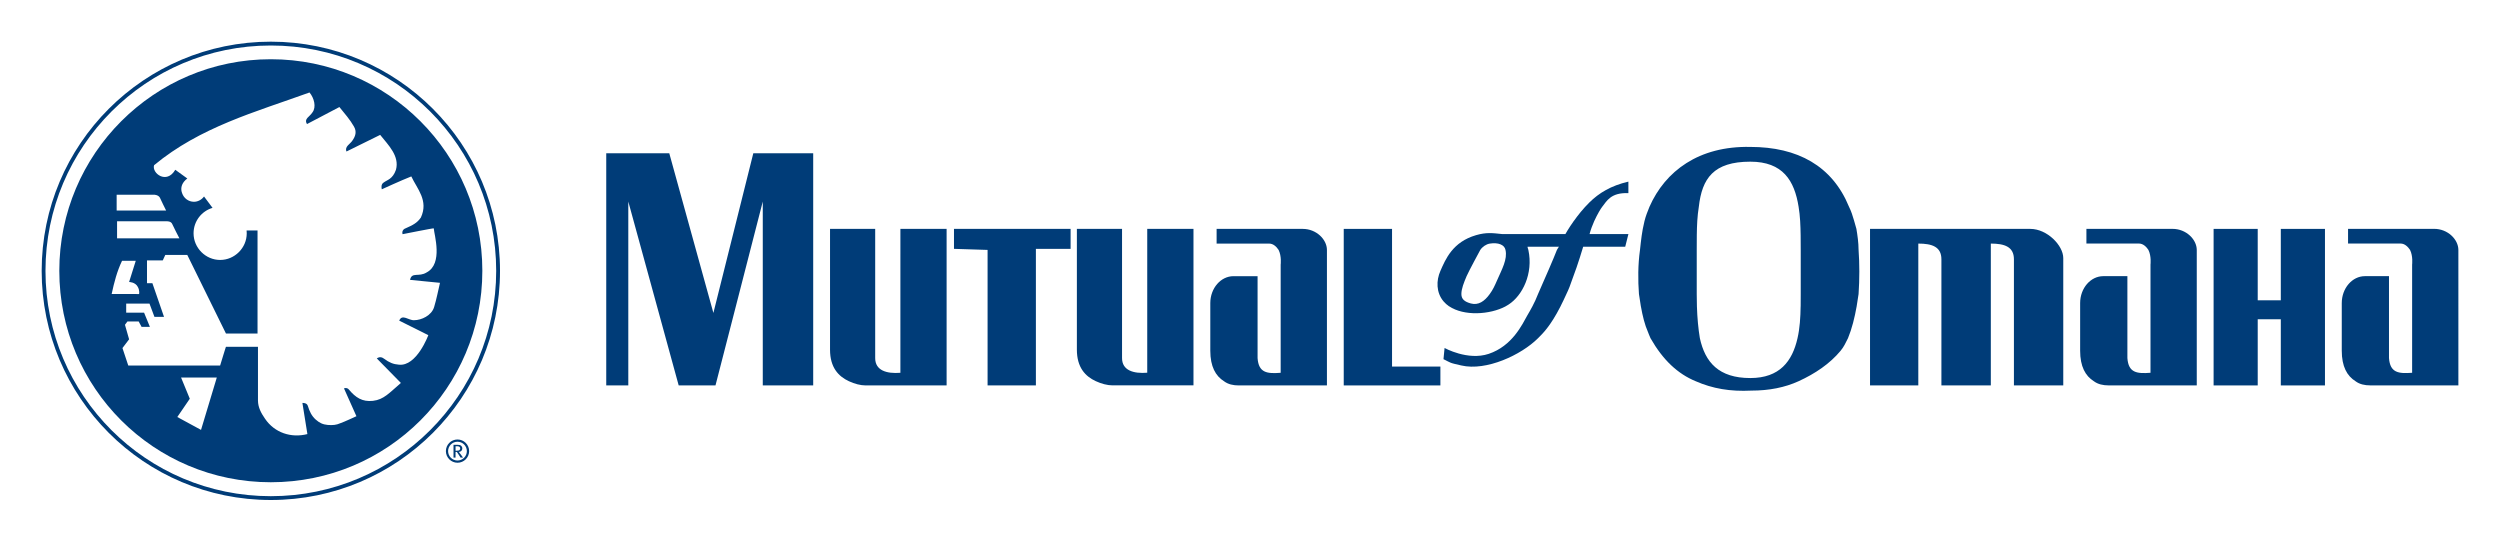 <?xml version="1.0" encoding="utf-8"?>
<!-- Generator: Adobe Illustrator 16.0.4, SVG Export Plug-In . SVG Version: 6.00 Build 0)  -->
<!DOCTYPE svg PUBLIC "-//W3C//DTD SVG 1.1//EN" "http://www.w3.org/Graphics/SVG/1.1/DTD/svg11.dtd">
<svg version="1.1" id="Layer_1" xmlns="http://www.w3.org/2000/svg" xmlns:xlink="http://www.w3.org/1999/xlink" x="0px" y="0px"
	 width="300px" height="65px" viewBox="0 0 300 65" enable-background="new 0 0 300 65" xml:space="preserve">
<g id="Boundary">
	<rect fill="none" width="300" height="65"/>
</g>
<g id="Mutual__x28_Blue_x29_">
	<g>
		<g>
			<path fill="#003C78" d="M54.898,55.262c-0.623,0-1.127-0.507-1.127-1.128c0-0.62,0.504-1.127,1.127-1.127
				c0.622,0,1.124,0.507,1.124,1.127C56.022,54.755,55.52,55.262,54.898,55.262 M54.901,52.739c-0.771,0-1.394,0.622-1.394,1.394
				c0,0.768,0.624,1.396,1.394,1.396s1.395-0.629,1.395-1.396C56.296,53.361,55.671,52.739,54.901,52.739"/>
			<path fill="#003C78" d="M55.563,54.913c-0.035-0.052-0.178-0.25-0.252-0.356c-0.059-0.08-0.112-0.146-0.147-0.188
				c-0.029-0.033-0.097-0.128-0.114-0.145c0.278,0,0.428-0.186,0.428-0.422c0-0.15-0.076-0.254-0.154-0.322
				c-0.083-0.063-0.206-0.106-0.416-0.106h-0.486v1.541h0.243V54.23c0.016,0,0.157,0,0.157,0s0.167,0.26,0.301,0.455
				c0.069,0.104,0.093,0.14,0.145,0.229L55.563,54.913L55.563,54.913z M55.224,53.802c0,0.089-0.033,0.164-0.087,0.208
				c-0.061,0.053-0.146,0.074-0.301,0.074h-0.169v-0.536h0.181c0.094,0,0.164,0.013,0.212,0.031
				C55.157,53.613,55.224,53.695,55.224,53.802"/>
			<g>
				<path fill="#003C78" d="M32.5,5C17.312,5,5,17.315,5,32.502C5,47.689,17.312,60,32.5,60c15.187,0,27.501-12.311,27.501-27.497
					C60.001,17.316,47.687,5,32.5,5z M32.5,59.542c-14.934,0-27.042-12.106-27.042-27.039C5.458,17.567,17.566,5.46,32.5,5.46
					c14.935,0,27.043,12.108,27.043,27.043C59.543,47.434,47.435,59.542,32.5,59.542z"/>
				<path fill="#003C78" d="M32.498,7.108c-14.013,0-25.381,11.368-25.381,25.382c0,14.062,11.368,25.38,25.381,25.38
					c14.014,0,25.383-11.315,25.383-25.38C57.881,18.477,46.512,7.108,32.498,7.108z M13.998,23.365h4.487c0,0,0.5,0,0.7,0.35
					c0,0.047,0.749,1.546,0.749,1.546h-5.935L13.998,23.365L13.998,23.365z M19.982,26.555c0,0,0.548-0.049,0.696,0.349
					c0,0.052,0.849,1.696,0.849,1.696h-7.479v-2.045H19.982z M13.399,35.282c0.298-1.396,0.648-2.741,1.248-3.989h1.645
					l-0.799,2.546c0,0,0.748,0,1.047,0.595c0.251,0.451,0.149,0.851,0.149,0.851L13.399,35.282L13.399,35.282z M24.123,51.587
					l-2.846-1.545l1.498-2.194l-1.047-2.543h4.288L24.123,51.587z M49.705,38.424c-0.651,0.051-1.45-0.8-1.799,0.051l3.492,1.744
					c0,0-1.398,3.793-3.542,3.54c-0.646-0.048-1.145-0.25-1.744-0.698c-0.25-0.194-0.548-0.297-0.896-0.049l2.891,2.942
					c-1.397,1.198-2.046,1.996-3.345,2.146c-1.292,0.147-2.093-0.399-2.889-1.346c-0.201-0.251-0.447-0.199-0.596-0.15l1.494,3.342
					c0,0-1.494,0.697-1.945,0.844c-0.447,0.203-0.896,0.253-1.494,0.203c-0.6-0.053-0.999-0.25-1.448-0.647
					c-0.5-0.446-0.746-0.995-0.947-1.646c-0.1-0.301-0.4-0.352-0.649-0.352c0,0,0.4,2.545,0.599,3.741
					c-1.942,0.498-3.939-0.149-5.086-1.845c-0.45-0.652-0.845-1.346-0.845-2.196v-6.429h-3.843c0-0.053-0.698,2.242-0.698,2.242
					H15.392l-0.697-2.094l0.798-1.05l-0.498-1.743l0.299-0.4h1.346l0.349,0.65h0.999l-0.697-1.701h-2.148v-1.092h2.795l0.595,1.594
					h1.15l-1.396-4.039H17.64v-2.741h1.894l0.3-0.65h2.641l4.639,9.427h3.79V27.654h-1.313c0.011,0.114,0.017,0.231,0.017,0.348
					c0,1.745-1.446,3.192-3.191,3.192c-1.744,0-3.19-1.447-3.19-3.192c0-1.471,0.97-2.671,2.278-3.059l-1.022-1.364
					c-0.276,0.377-0.723,0.635-1.208,0.635c-0.675,0-1.225-0.446-1.421-1.03c-0.169-0.428-0.136-0.934,0.232-1.393
					c0.052-0.065,0.11-0.128,0.175-0.191c0.066-0.06,0.137-0.12,0.215-0.181l-1.444-1.046c-1.047,1.795-2.843,0.398-2.544-0.548
					c5.536-4.591,12.169-6.382,18.652-8.728c0.547,0.65,0.848,1.747,0.347,2.396c-0.347,0.549-1.045,0.746-0.647,1.394l3.888-2.043
					c0.649,0.797,1.298,1.545,1.747,2.344c0.348,0.597,0.197,1.147-0.198,1.695c-0.25,0.4-0.947,0.697-0.701,1.297l4.044-1.995
					c0.994,1.243,2.34,2.542,1.894,4.188c-0.4,1.147-1.048,1.196-1.5,1.547c-0.295,0.198-0.248,0.598-0.199,0.796
					c0,0,2.395-1.098,3.541-1.546c0.697,1.496,2.095,2.893,1.147,4.936c-0.451,0.651-0.946,0.897-1.843,1.296
					c-0.3,0.102-0.45,0.401-0.35,0.7c0,0,3.74-0.747,3.74-0.7c0.048,0.75,1.146,4.238-0.85,5.287
					c-0.948,0.598-1.793-0.097-1.995,0.896l3.593,0.353c-0.25,1.045-0.401,1.896-0.701,2.895
					C51.797,37.876,50.55,38.424,49.705,38.424z"/>
			</g>
		</g>
		<g>
			<polygon fill="#003C78" points="167.045,36.758 167.045,27.467 161.248,27.467 161.248,36.758 161.248,46.251 172.848,46.251 
				172.848,43.988 167.045,43.988 			"/>
			<polygon fill="#003C78" points="114.478,29.862 118.51,29.989 118.51,36.758 118.51,46.251 124.307,46.251 124.307,36.758 
				124.307,29.862 128.472,29.862 128.472,27.467 114.478,27.467 			"/>
			<path fill="#003C78" d="M108.047,36.758v7.977c-1.638,0.13-3.024-0.267-3.024-1.76v-6.217v-9.291h-5.419v9.291v3.823v1.38
				c0,2.143,1.015,3.203,2.265,3.785c0.668,0.312,1.389,0.505,2.015,0.505h9.709v-0.505v-8.988v-9.291h-5.545L108.047,36.758
				L108.047,36.758z"/>
			<path fill="#003C78" d="M156.328,27.467h-10.335v1.764h6.305c0.502,0,0.882,0.378,1.132,0.758c0.379,0.748,0.25,1.761,0.25,1.761
				v5.009v7.976c-1.64,0.131-2.646,0-2.771-1.758v-6.218v-3.618h-2.9c-1.507,0.004-2.773,1.43-2.773,3.24v0.377v3.823v1.506
				c0,1.899,0.635,3.027,1.641,3.659c0.505,0.381,1.133,0.505,1.766,0.505h10.589v-0.505v-8.988v-5.892v-0.878
				C159.229,28.741,157.968,27.467,156.328,27.467z"/>
			<path fill="#003C78" d="M137.668,36.758v7.969c-1.636,0.129-3.023-0.266-3.023-1.76v-6.209v-9.296h-5.42v9.296v3.812v1.386
				c0,2.142,1.016,3.206,2.267,3.783c0.667,0.31,1.388,0.505,2.015,0.505h9.71V45.74v-8.981v-9.296h-5.548L137.668,36.758
				L137.668,36.758z"/>
			<path fill="#003C78" d="M292.1,27.462h-10.334v1.763h6.301c0.502,0,0.879,0.382,1.136,0.759c0.377,0.748,0.252,1.761,0.252,1.761
				v5.014v7.974c-1.64,0.123-2.646,0-2.776-1.762v-6.212v-3.62h-2.898c-1.502,0.002-2.77,1.43-2.77,3.236v0.384v3.816v1.506
				c0,1.899,0.631,3.028,1.643,3.661c0.502,0.379,1.127,0.503,1.761,0.503h10.59v-0.503v-8.983V30.86v-0.875
				C294.999,28.736,293.74,27.462,292.1,27.462z"/>
			<path fill="#003C78" d="M260.707,27.464h-10.338v1.761h6.303c0.503,0,0.885,0.382,1.135,0.762
				c0.379,0.748,0.252,1.758,0.252,1.758v5.014v7.974c-1.642,0.127-2.646,0-2.772-1.762v-6.212v-3.62h-2.897
				c-1.508,0.002-2.773,1.432-2.773,3.236v0.384v3.816v1.508c0,1.897,0.629,3.03,1.641,3.662c0.504,0.378,1.135,0.502,1.766,0.502
				h10.588v-0.502v-8.986V30.86v-0.872C263.605,28.736,262.346,27.464,260.707,27.464z"/>
			<polygon fill="#003C78" points="273.697,29.989 273.697,35.283 273.697,36.036 270.926,36.036 270.926,35.283 270.926,29.989 
				270.926,27.467 265.632,27.467 265.632,29.989 265.632,35.283 265.632,36.758 265.632,40.582 265.632,45.747 265.632,46.251 
				270.926,46.251 270.926,45.747 270.926,40.582 270.926,38.312 273.697,38.312 273.697,40.582 273.697,45.747 273.697,46.251 
				278.996,46.251 278.996,45.747 278.996,40.582 278.996,36.758 278.996,35.283 278.996,29.989 278.996,27.467 273.697,27.467 			
				"/>
			<path fill="#003C78" d="M243.639,27.467h-19.236v3.648v5.643v9.491h5.794v-9.491v-5.643V29.23c1.641,0,2.772,0.378,2.772,1.885
				v5.643v9.491h5.93v-0.505v-8.986v-5.643V29.23c1.638,0,2.772,0.378,2.772,1.885v5.643v9.491h5.921v-9.491v-5.79
				C247.592,29.457,245.657,27.467,243.639,27.467z"/>
			<path fill="#003C78" d="M222.77,27.467c-0.09-0.309-0.179-0.637-0.271-0.955v-0.007c-0.174-0.603-0.367-1.201-0.615-1.684
				c-2.009-4.917-6.178-7.19-11.847-7.19c-6.179-0.128-10.211,2.898-12.104,7.19c-0.225,0.557-0.451,1.119-0.588,1.686h-0.002
				c-0.015,0.067-0.031,0.133-0.043,0.2c-0.255,1.014-0.379,2.142-0.5,3.281c-0.25,1.761-0.25,3.649-0.126,5.294
				c0.068,0.503,0.146,0.995,0.229,1.476h0.002c0.207,1.168,0.468,2.217,0.842,3.062c0.104,0.238,0.186,0.505,0.312,0.761
				c1.508,2.646,3.28,4.28,5.42,5.165c2.02,0.887,4.156,1.256,6.68,1.127c2.148,0,4.029-0.378,5.673-1.127
				c1.987-0.91,3.752-2.098,5.044-3.659c0.404-0.485,0.629-1.004,0.884-1.506c0.466-1.126,0.796-2.45,1.039-3.823v-0.005
				c0.086-0.485,0.16-0.979,0.229-1.471c0.121-1.771,0.121-3.66,0-5.294C223.025,29.104,222.895,28.218,222.77,27.467z
				 M216.076,36.76c-0.021,1.34-0.096,2.61-0.373,3.821c-0.625,2.771-2.141,4.785-5.669,4.785c-3.78,0-5.421-1.888-6.05-4.785
				c-0.19-1.14-0.309-2.415-0.354-3.823V36.75c-0.014-0.475-0.022-0.965-0.022-1.468v-3.027v-2.267c0-1.224,0-2.392,0.065-3.474
				c0.038-0.593,0.097-1.161,0.185-1.694c0.379-3.409,1.765-5.419,6.179-5.419c3.903,0,5.297,2.265,5.795,5.419
				c0.09,0.523,0.146,1.091,0.185,1.691v0.005c0.067,1.099,0.07,2.316,0.07,3.6v2.139v3.027c0,0.5,0,0.993-0.008,1.476
				L216.076,36.76L216.076,36.76z"/>
			<polygon fill="#003C78" points="88.368,26.512 85.805,36.758 85.607,37.555 85.388,36.758 82.556,26.512 80.313,18.391 
				72.749,18.391 72.749,26.512 72.749,36.758 72.749,46.251 75.396,46.251 75.396,36.758 75.396,26.512 75.396,24.187 
				76.033,26.512 78.842,36.758 81.443,46.251 85.858,46.251 88.302,36.758 90.935,26.512 91.533,24.187 91.533,26.512 
				91.533,36.758 91.533,46.251 97.584,46.251 97.584,36.758 97.584,26.512 97.584,18.391 90.397,18.391 			"/>
			<path fill="#003C78" d="M188.869,26.507h-0.006c-0.647,0.908-1.016,1.583-1.016,1.583h-7.566
				c-1.137-0.117-1.887-0.239-3.149,0.128c-2.808,0.815-3.659,2.867-4.284,4.292c-0.51,1.147-0.521,2.59,0.375,3.652
				c0.19,0.227,0.414,0.419,0.66,0.596h0.016c1.767,1.188,4.852,1.024,6.785,0v-0.01c0.121-0.064,0.242-0.137,0.354-0.207
				c1.64-1.059,2.981-3.699,2.364-6.553c-0.03-0.137-0.096-0.252-0.096-0.38h3.776c0,0-0.124,0.128-0.25,0.38
				c-0.383,1.003-1.382,3.282-2.267,5.294c-0.203,0.53-0.438,1.032-0.674,1.476v0.002c-0.207,0.396-0.412,0.748-0.588,1.045
				c-0.633,1.129-1.826,3.713-4.664,4.661c-2.516,0.837-5.291-0.708-5.291-0.708l-0.131,1.342c0.453,0.229,0.639,0.334,0.84,0.416
				c0.244,0.102,0.508,0.159,1.306,0.342c2.989,0.697,7.186-1.262,9.202-3.274c0.535-0.541,1.435-1.354,2.701-3.823v-0.01
				c0.224-0.436,0.457-0.925,0.703-1.468c0.248-0.503,0.504-1.14,0.752-1.897c0.631-1.636,1.26-3.776,1.26-3.776h5.045l0.382-1.519
				h-4.662c0.134-0.524,0.346-1.072,0.567-1.575h0.002c0.367-0.804,0.771-1.476,0.945-1.694c0.549-0.685,1.029-1.733,3.146-1.645
				v-1.381c-2.1,0.489-3.525,1.363-4.674,2.494C189.98,25.033,189.348,25.831,188.869,26.507z M179.65,33.639
				c-0.271,0.625-0.506,1.142-0.881,1.646c-0.631,0.88-1.371,1.378-2.271,1.13c-0.736-0.202-1.132-0.509-1.132-1.13
				c0-0.636,0.3-1.368,0.626-2.144c0.277-0.636,1.643-3.15,1.643-3.15c0.254-0.38,0.708-0.69,1.135-0.758
				c1.004-0.162,1.769,0.129,1.89,0.758C180.912,31.118,180.244,32.278,179.65,33.639z"/>
		</g>
	</g>
</g>
<g id="Guides" display="none">
</g>
</svg>
